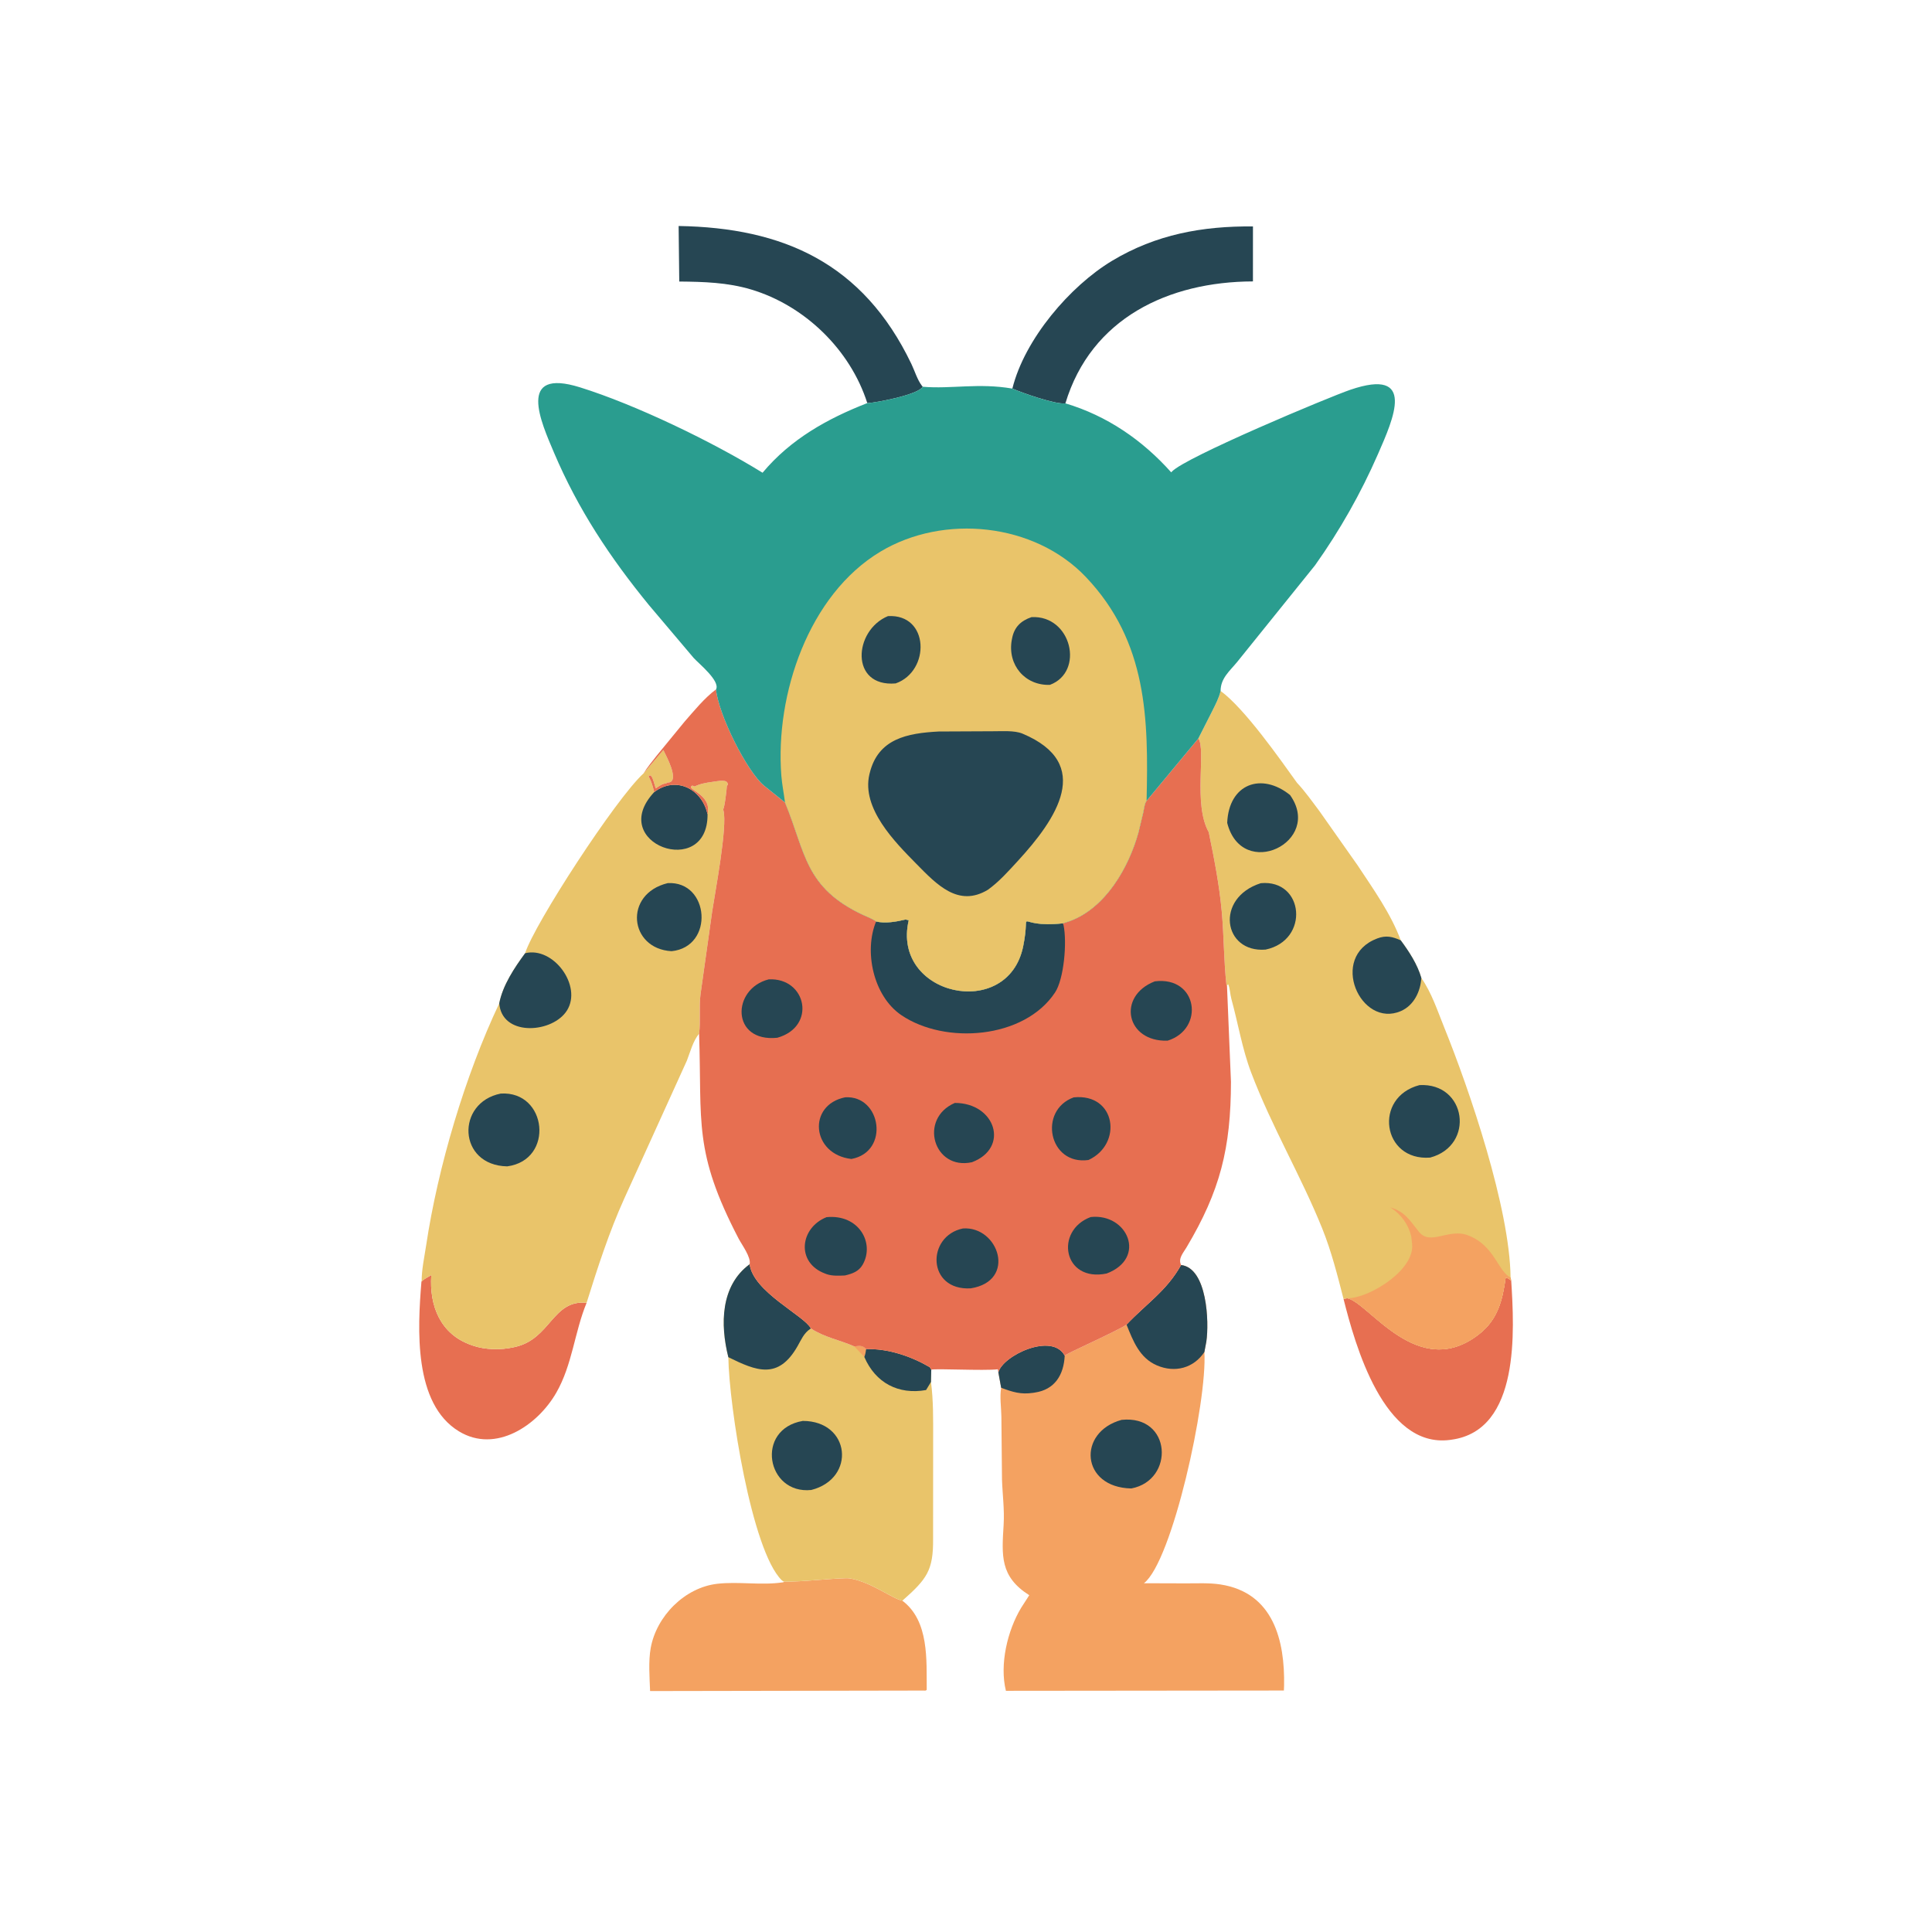 <?xml version="1.0" encoding="utf-8" ?>
<svg xmlns="http://www.w3.org/2000/svg" xmlns:xlink="http://www.w3.org/1999/xlink" width="640" height="640">
	<path fill="#E76F51" d="M139.606 424.541C140.586 423.529 141.757 423.103 142.874 422.376C142.173 432.741 145.964 441.993 156.094 445.557L156.547 445.72C160.67 447.169 165.921 447.259 170.156 446.297L170.644 446.191C182.451 443.532 182.995 430.47 194.325 431.564C190.282 441.359 189.621 452.07 184.246 461.406C178.054 472.16 164.237 481.568 152.035 474.154C136.949 464.99 138.33 440.22 139.606 424.541Z"/>
	<path fill="#E76F51" d="M446.308 430.06C453.409 431.402 469.734 457.81 489.968 441.963C496.207 437.076 497.749 430.662 498.774 423.22C499.518 423.314 500.014 423.806 500.612 424.237C501.604 440.447 503.722 473.855 480.781 476.925L480.268 476.998C458.367 479.815 448.882 445.444 445.063 430.292L446.308 430.06Z"/>
	<path fill="#264653" d="M335.359 128.722C339.423 112.331 354.443 94.775 368.411 86.382C382.94 77.65 398.337 74.857 415.059 75.008L415.051 93.221C387.018 93.311 361.424 105.445 352.927 133.615C349.766 134.107 338.158 129.983 335.359 128.722Z"/>
	<path fill="#264653" d="M287.301 133.525C281.651 115.805 266.543 101.203 248.826 95.899C240.997 93.555 233.104 93.34 225.013 93.26L224.805 74.865C259.383 75.429 285.854 87.099 301.893 120.527C302.965 122.761 303.902 125.877 305.395 127.784L305.671 128.119C304.157 130.785 290.071 133.451 287.301 133.525Z"/>
	<path fill="#F4A261" d="M259.512 524.134L259.782 523.901C264.565 524.196 279.353 522.424 281.562 522.874L281.989 522.943C289.045 524.343 295.528 529.551 298.921 530.249C307.854 536.975 306.891 549.987 306.99 559.785C306.592 560.151 306.464 560.026 305.922 560.025L215.351 560.184C215.184 555.701 214.76 550.34 215.552 545.938C217.456 535.358 226.838 525.882 237.606 524.65C244.682 523.84 252.105 525.226 259.145 524.193L259.512 524.134Z"/>
	<path fill="#E9C46A" d="M241.273 449.586C238.559 438.789 238.66 425.896 248.323 418.798C249.496 427.994 266.482 435.841 268.611 440.072C273.143 443.034 278.193 443.892 283.008 446.015C284.36 445.892 285.434 445.583 286.531 446.545L286.917 446.915C294.225 446.696 301.757 449.27 308.025 452.917L308.491 453.711L308.395 457.791C309.218 463.971 309.121 470.165 309.116 476.371L309.099 509.682C309.193 520.203 307.092 523.039 298.921 530.249C295.528 529.551 289.045 524.343 281.989 522.943L281.562 522.874C279.353 522.424 264.565 524.196 259.782 523.901L259.512 523.882L258.939 523.454C248.944 513.605 241.48 465.482 241.273 449.586Z"/>
	<path fill="#F4A261" d="M283.008 446.015C284.36 445.892 285.434 445.583 286.531 446.545L286.917 446.915C286.804 447.868 286.649 448.615 286.321 449.517L283.008 446.015Z"/>
	<path fill="#264653" d="M286.917 446.915C294.225 446.696 301.757 449.27 308.025 452.917L308.491 453.711L308.395 457.791L306.773 460.467C297.634 462.1 290.013 458.117 286.321 449.517C286.649 448.615 286.804 447.868 286.917 446.915Z"/>
	<path fill="#264653" d="M265.937 470.697C281.737 470.719 283.657 489.784 268.74 493.576C253.9 495.106 250.055 473.43 265.937 470.697Z"/>
	<path fill="#264653" d="M241.273 449.586C238.559 438.789 238.66 425.896 248.323 418.798C249.496 427.994 266.482 435.841 268.611 440.072L268.328 440.261C266.286 441.668 265.433 443.754 264.244 445.855C257.818 457.207 250.557 454.146 241.273 449.586Z"/>
	<path fill="#F4A261" d="M391.254 419.054C399.935 420.086 400.572 438.033 399.611 444.452L398.967 447.877C399.963 464.378 388.323 517.202 378.944 524.468L393.074 524.512C396.73 524.511 400.589 524.314 404.209 524.861C421.932 527.537 425.646 543.605 425.369 558.378L425.301 560.012L333.22 560.105C331.057 551.324 333.755 540.099 338.264 532.613L340.955 528.435C331.198 522.244 331.845 515.306 332.465 505.093C332.775 499.985 332.086 495.124 331.923 490.057L331.721 469.266C331.673 466.191 331.122 462.71 331.647 459.707L330.717 454.614C332.219 449.005 348.538 441.297 352.699 449.084C353.053 448.449 369.826 441.061 373.185 438.808C379.75 431.843 386.482 427.636 391.254 419.054Z"/>
	<path fill="#264653" d="M330.717 454.614C332.219 449.005 348.538 441.297 352.699 449.084C352.384 455.474 349.404 460.325 342.812 461.303L342.28 461.387C338.157 462.006 335.466 461.147 331.642 459.707L330.717 454.614Z"/>
	<path fill="#264653" d="M371.536 470.35C388.184 468.606 389.194 490.351 374.765 493.071C358.021 492.757 356.792 474.384 371.536 470.35Z"/>
	<path fill="#264653" d="M391.254 419.054C399.935 420.086 400.572 438.033 399.611 444.452L398.967 447.877C395.412 453.207 389.246 454.855 383.282 452.323C377.499 449.866 375.365 444.241 373.185 438.808C379.75 431.843 386.482 427.636 391.254 419.054Z"/>
	<path fill="#E9C46A" d="M213.22 256.154L219.748 248.456L220.744 250.51C221.719 252.467 224.951 259.366 221.094 259.222L220.625 259.534C219.553 259.534 218.099 260.508 217.266 261.172C216.768 260.19 216.046 255.681 214.847 257.188L215.115 257.676C215.923 259.17 216.285 260.756 216.73 262.383C223.796 257.029 232.487 261.165 234.384 269.739C236.036 262.92 226.641 261.436 229.377 260.228L230.104 260.539C231.738 259.678 234.07 259.257 235.918 259.015C238.093 258.73 241.203 257.958 241.094 260L240.784 260.312C240.783 261.033 240.056 267.598 239.534 268.125L239.652 268.464C241.055 273.73 236.835 295.8 235.926 301.875L232.057 329.375C231.514 333.712 232.13 338.159 231.581 342.465C229.586 344.759 228.614 348.571 227.534 351.356L206.813 396.996C201.762 408.163 197.979 419.884 194.325 431.564C182.995 430.47 182.451 443.532 170.644 446.191L170.156 446.297C165.921 447.259 160.67 447.169 156.547 445.72L156.094 445.557C145.964 441.993 142.173 432.741 142.874 422.376C141.757 423.103 140.586 423.529 139.684 424.541C139.625 420.775 140.606 416.281 141.17 412.53C145.072 386.564 154.066 356.296 165.376 332.388C166.533 326.379 170.399 320.603 173.957 315.765C176.917 306.257 203.997 264.546 213.22 256.154Z"/>
	<path fill="#264653" d="M216.73 262.383C223.796 257.029 232.487 261.165 234.384 269.739C234.562 291.52 200.725 279.439 216.73 262.383Z"/>
	<path fill="#264653" d="M221.203 292.542C235.059 291.783 236.717 313.657 222.469 315.094C208.384 314.315 206.472 296.11 221.203 292.542Z"/>
	<path fill="#264653" d="M173.957 315.765C183.299 313.456 192.937 326.561 187.824 334.72C183.185 342.121 167.14 343.427 165.495 333.264L165.376 332.388C166.533 326.379 170.399 320.603 173.957 315.765Z"/>
	<path fill="#264653" d="M165.876 362.26C181.301 361.29 183.731 384.297 168.016 386.372C151.61 386.054 150.975 365.221 165.876 362.26Z"/>
	<path fill="#E9C46A" d="M404.335 228.875C412.306 234.72 423.901 251.297 429.654 259.312C432.358 262.208 434.736 265.57 437.113 268.74L449.697 286.61C454.834 294.394 460.794 302.712 464.015 311.498C466.823 315.292 469.51 319.398 470.844 323.971C474.231 328.832 476.179 334.809 478.388 340.273C486.792 361.062 500.141 400.192 500.397 423.188L500.612 424.237C500.014 423.806 499.518 423.314 498.774 423.22C497.749 430.662 496.207 437.076 489.968 441.963C469.734 457.81 453.409 431.402 446.308 430.06L445.063 430.292C443.039 422.431 441.05 414.511 438.011 406.968C430.975 389.502 421.35 373.431 414.448 355.261C411.485 347.461 410.12 338.934 407.902 330.889C407.482 329.363 407.467 327.416 406.842 326.023L406.453 326.486L406.281 326.387C405.366 317.867 405.468 310.17 404.718 301.934C403.919 293.165 402.192 284.278 400.407 275.656C395.172 266.377 399.613 248.364 396.966 244.629L401.574 235.536C402.633 233.377 403.802 231.235 404.335 228.875Z"/>
	<path fill="#264653" d="M417.648 292.567C432.015 291.21 433.928 311.504 419.224 314.566C405.175 315.678 402.396 297.436 417.648 292.567Z"/>
	<path fill="#264653" d="M406.525 272.584C407.065 259.618 417.881 255.74 427.337 263.358C438.415 278.891 411.442 291.955 406.525 272.584Z"/>
	<path fill="#264653" d="M470.844 323.971C470.54 328.432 468.397 333.041 464.062 334.928C450.721 340.738 440.03 316.988 456.231 310.873C459.193 309.755 461.271 310.287 464.015 311.498C466.823 315.292 469.51 319.398 470.844 323.971Z"/>
	<path fill="#264653" d="M470.23 359.455C485.802 358.611 488.707 379.476 473.76 383.465C457.877 384.699 454.829 363.459 470.23 359.455Z"/>
	<path fill="#F4A261" d="M446.308 430.06L447.063 430.038C454.181 429.568 468.626 420.658 467.784 412.132L467.493 409.548C466.641 405.82 464.153 402.281 460.921 400.214L460.516 399.965C465.405 401.308 467.071 404.361 470.034 408.045C473.841 412.78 479.853 406.778 486.271 409.207L486.719 409.391C495.107 412.778 496.247 421.219 500.397 423.188L500.612 424.237C500.014 423.806 499.518 423.314 498.774 423.22C497.749 430.662 496.207 437.076 489.968 441.963C469.734 457.81 453.409 431.402 446.308 430.06Z"/>
	<path fill="#E76F51" d="M237.196 228.366C237.962 236.597 247.361 255.516 253.147 260.292L260.039 265.822L260.152 266.09C266.903 282.444 266.521 294.037 285.941 303.103C287.318 303.746 289.027 304.328 290.218 305.258C293.266 305.999 296.975 305.323 299.984 304.607L301.025 304.845C295.211 329.85 333.875 338.387 338.942 313.477C341.724 299.799 335.337 307.661 352.086 305.876L354.483 305.094C366.288 300.687 373.883 287.388 377.106 275.851L378.733 269.062C378.966 267.982 379.092 266.578 379.602 265.607L379.78 265.331L396.966 244.629C399.613 248.364 395.172 266.377 400.407 275.656C402.192 284.278 403.919 293.165 404.718 301.934C405.468 310.17 405.366 317.867 406.281 326.387L406.453 326.486L407.769 358.365C407.744 380.343 404.21 394.485 393.015 413.268C391.909 415.123 390.205 416.911 391.254 419.054C386.482 427.636 379.75 431.843 373.185 438.808C369.826 441.061 353.053 448.449 352.699 449.084C348.538 441.297 332.219 449.005 330.717 454.614L330.553 453.594C325.924 454.145 309.823 453.274 308.491 453.727L308.025 452.917C301.757 449.27 294.225 446.696 286.917 446.915L286.531 446.545C285.434 445.583 284.36 445.892 283.008 446.015C278.193 443.892 273.143 443.034 268.611 440.072C266.482 435.841 249.496 427.994 248.323 418.798C248.879 416.506 245.711 412.29 244.69 410.33C229.616 381.375 232.574 371.956 231.588 342.465C232.13 338.159 231.514 333.712 232.057 329.375L235.926 301.875C236.835 295.8 241.055 273.73 239.652 268.464L239.534 268.125C240.056 267.598 240.783 261.033 240.784 260.312L241.094 260C241.203 257.958 238.093 258.73 235.918 259.015C234.07 259.257 231.738 259.678 230.104 260.539L229.377 260.228C226.641 261.436 236.036 262.92 234.384 269.739C232.487 261.165 223.796 257.029 216.73 262.383C216.285 260.756 215.923 259.17 215.115 257.676L214.847 257.188C216.046 255.681 216.768 260.19 217.266 261.172C218.099 260.508 219.553 259.534 220.625 259.534L221.094 259.222C224.951 259.366 221.719 252.467 220.744 250.51L219.748 248.456L213.22 256.154C214.404 254.192 216.004 252.321 217.398 250.492L226.805 239.019C229.981 235.407 233.336 231.242 237.196 228.366Z"/>
	<path fill="#264653" d="M279.972 363.496C291.912 362.762 294.831 381.545 282.039 383.925C268.784 382.4 267.38 366.028 279.972 363.496Z"/>
	<path fill="#264653" d="M361.311 403.159C373.513 401.828 380.026 416.778 366.594 421.865C352.171 424.858 349.269 407.63 361.311 403.159Z"/>
	<path fill="#264653" d="M316.298 365.361C329.762 365.348 334.538 380.233 321.988 384.997C309.258 387.789 304.226 370.581 316.298 365.361Z"/>
	<path fill="#264653" d="M254.651 324.423C267.208 323.807 270.559 340.121 257.481 343.773C242.138 345.35 242.301 327.543 254.651 324.423Z"/>
	<path fill="#264653" d="M382.538 325.084C396.825 323.296 399.158 340.882 386.781 344.738C373.001 345.19 369.928 329.987 382.538 325.084Z"/>
	<path fill="#264653" d="M273.805 403.201C284.574 402.157 289.831 411.826 285.775 418.934C284.47 421.22 282.276 421.955 279.886 422.517C277.946 422.596 275.734 422.73 273.885 422.093L273.438 421.927C263.572 418.344 264.975 406.7 273.805 403.201Z"/>
	<path fill="#264653" d="M318.999 406.941C330.816 406.131 336.937 424.343 321.556 426.783C307.034 427.587 306.827 409.43 318.999 406.941Z"/>
	<path fill="#264653" d="M355.685 363.517C369.723 362.096 371.997 379.009 360.569 384.265C347.382 386.1 343.846 367.798 355.685 363.517Z"/>
	<path fill="#264653" d="M290.218 305.258C293.266 305.999 296.975 305.323 299.984 304.607L301.025 304.845C295.211 329.85 333.875 338.387 338.942 313.477C341.724 299.799 335.337 307.661 352.086 305.876L352.314 306.482C353.502 312.175 352.459 324.299 349.498 328.77C339.274 344.211 313.049 346.107 298.576 336.277C289.272 329.957 286.146 315.122 290.218 305.258Z"/>
	<path fill="#2A9D8F" d="M237.196 228.366C238.656 225.596 231.493 219.829 229.803 217.972L214.924 200.384C202.12 184.73 191.509 168.751 183.54 149.99C179.223 139.827 171.004 121.717 192.154 128.315C210.515 134.044 235.977 146.305 252.609 156.6C261.889 145.49 274.016 138.716 287.301 133.525C290.071 133.451 304.157 130.785 305.671 128.119C315.263 128.909 324.068 126.792 335.359 128.722C338.158 129.983 349.766 134.107 352.927 133.615C366.721 137.724 378.45 145.793 387.985 156.478L388.192 156.237C392.606 151.451 440.342 131.499 447.274 129.131C469.342 121.59 461.593 138.71 456.464 150.442C450.778 163.446 443.838 175.712 435.61 187.283L409.868 219.234C407.393 222.27 404.343 224.654 404.335 228.875C403.802 231.235 402.633 233.377 401.574 235.536L396.966 244.629L379.78 265.331L379.602 265.607C379.092 266.578 378.966 267.982 378.733 269.062L377.106 275.851C373.883 287.388 366.288 300.687 354.483 305.094L352.086 305.876C335.337 307.661 341.724 299.799 338.942 313.477C333.875 338.387 295.211 329.85 301.025 304.845L299.984 304.607C296.975 305.323 293.266 305.999 290.218 305.258C289.027 304.328 287.318 303.746 285.941 303.103C266.521 294.037 266.903 282.444 260.152 266.09L260.039 265.822L253.147 260.292C247.361 255.516 237.962 236.597 237.196 228.366Z"/>
	<path fill="#E9C46A" d="M260.039 265.822C259.676 262.866 259.054 259.864 258.825 256.907C256.746 230.03 267.868 197.02 291.645 182.741C312.59 170.162 342.666 173.189 359.723 191.156C380.165 212.689 380.451 238.24 379.819 265.331L379.602 265.607C379.092 266.578 378.966 267.982 378.733 269.062L377.106 275.851C373.883 287.388 366.288 300.687 354.483 305.094L352.086 305.876C335.337 307.661 341.724 299.799 338.942 313.477C333.875 338.387 295.211 329.85 301.025 304.845L299.984 304.607C296.975 305.323 293.266 305.999 290.218 305.258C289.027 304.328 287.318 303.746 285.941 303.103C266.521 294.037 266.903 282.444 260.152 266.09L260.039 265.822Z"/>
	<path fill="#264653" d="M341.703 204.429C354.966 203.735 359.348 222.565 347.792 226.869C339.588 227.157 333.667 220.308 335.165 211.979L335.247 211.562C335.956 207.802 338.07 205.682 341.703 204.429Z"/>
	<path fill="#264653" d="M294.15 204.094C307.908 203.296 308.26 222.34 296.697 226.391C281.501 227.692 282.706 208.823 294.15 204.094Z"/>
	<path fill="#264653" d="M310.977 242.32L328.886 242.237C331.802 242.261 336.026 241.899 338.715 243.027C362.456 252.984 349.983 271.285 337.075 285.303C333.981 288.662 330.978 292.065 327.252 294.748C317.445 300.667 310.281 292.985 303.574 286.177C296.426 278.921 285.333 267.782 288.004 256.492L288.105 256.094C290.904 244.688 300.508 242.876 310.977 242.32Z"/>
</svg>

